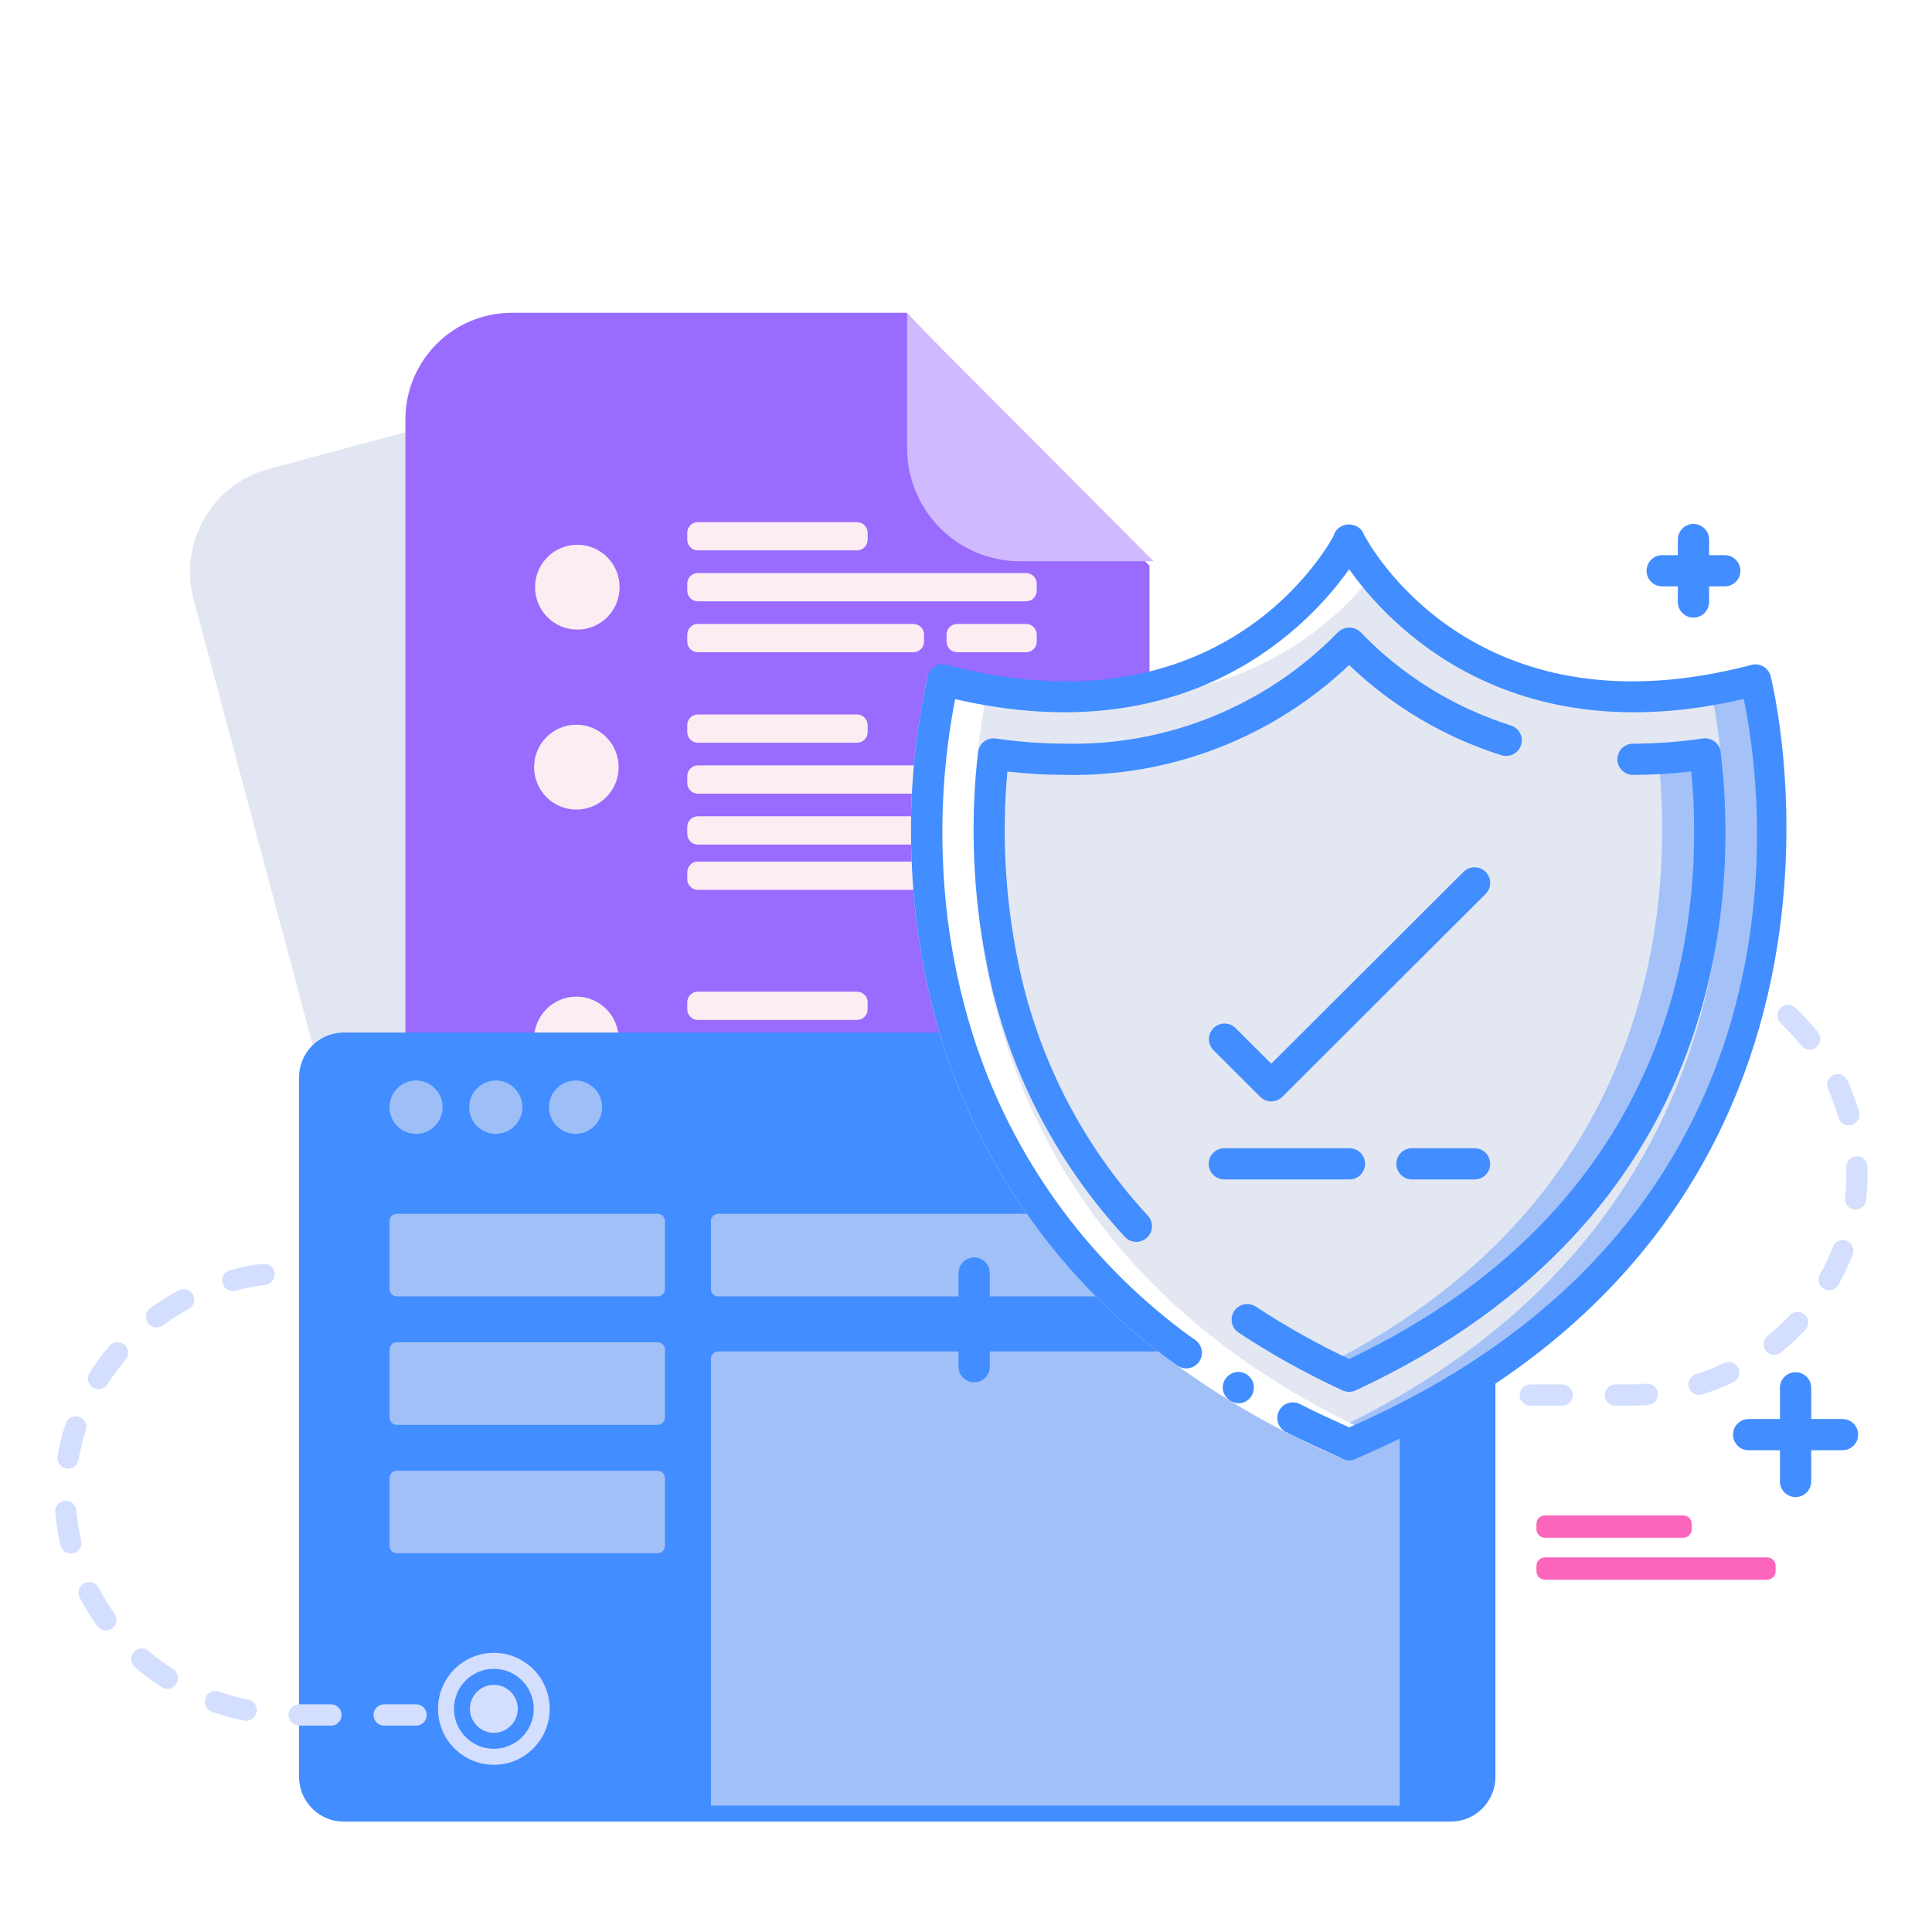 <svg xmlns:xlink="http://www.w3.org/1999/xlink" xmlns="http://www.w3.org/2000/svg" width="210" height="210" viewBox="0 0 210 210" fill="none"><path d="M46.227 53.403L82.782 63.224L70.21 70.502C64.354 73.892 56.867 71.88 53.486 66.009L46.227 53.403Z" fill="#3390FF"></path><path fill-rule="evenodd" clip-rule="evenodd" d="M29.224 50.969L70.625 39.846L103.191 59.51L121.632 128.521C123.285 134.704 119.625 141.059 113.459 142.716L57.742 157.686C51.575 159.342 45.237 155.673 43.585 149.49L21.051 65.164C19.399 58.981 23.058 52.626 29.224 50.969Z" fill="#E1E6F2"></path><path d="M70.713 39.947L103.486 58.92L89.464 62.687C82.933 64.442 76.22 60.556 74.47 54.007L70.713 39.947Z" fill="#3390FF"></path><path fill-rule="evenodd" clip-rule="evenodd" d="M55.626 34H98.538L124.944 61.496V133.095C124.944 139.496 119.769 144.686 113.385 144.686H55.626C49.242 144.686 44.067 139.496 44.067 133.095V45.59C44.067 39.189 49.242 34 55.626 34Z" fill="#996BFE"></path><path opacity="0.966" fill-rule="evenodd" clip-rule="evenodd" d="M62.649 87.997C60.111 87.997 58.054 85.932 58.054 83.385C58.054 80.838 60.111 78.773 62.649 78.773C65.187 78.773 67.244 80.838 67.244 83.385C67.244 85.932 65.187 87.997 62.649 87.997ZM62.649 117.552C60.111 117.552 58.054 115.487 58.054 112.94C58.054 110.393 60.111 108.328 62.649 108.328C65.187 108.328 67.244 110.393 67.244 112.94C67.244 115.487 65.187 117.552 62.649 117.552ZM75.857 56.752H93.152C93.79 56.752 94.308 57.271 94.308 57.911V58.667C94.308 59.308 93.79 59.827 93.152 59.827H75.857C75.219 59.827 74.701 59.308 74.701 58.667V57.911C74.701 57.271 75.219 56.752 75.857 56.752ZM75.857 62.286H111.533C112.171 62.286 112.689 62.805 112.689 63.445V64.202C112.689 64.842 112.171 65.361 111.533 65.361H75.857C75.219 65.361 74.701 64.842 74.701 64.202V63.445C74.701 62.805 75.219 62.286 75.857 62.286ZM75.857 67.82H99.279C99.917 67.82 100.435 68.339 100.435 68.98V69.736C100.435 70.376 99.917 70.895 99.279 70.895H75.857C75.219 70.895 74.701 70.376 74.701 69.736V68.98C74.701 68.339 75.219 67.82 75.857 67.82ZM104.041 67.82H111.533C112.171 67.82 112.689 68.339 112.689 68.98V69.736C112.689 70.376 112.171 70.895 111.533 70.895H104.041C103.403 70.895 102.885 70.376 102.885 69.736V68.98C102.885 68.339 103.403 67.82 104.041 67.82ZM75.857 77.659H93.152C93.79 77.659 94.308 78.178 94.308 78.818V79.575C94.308 80.215 93.79 80.734 93.152 80.734H75.857C75.219 80.734 74.701 80.215 74.701 79.575V78.818C74.701 78.178 75.219 77.659 75.857 77.659ZM75.857 83.194H111.533C112.171 83.194 112.689 83.712 112.689 84.353V85.109C112.689 85.749 112.171 86.268 111.533 86.268H75.857C75.219 86.268 74.701 85.749 74.701 85.109V84.353C74.701 83.712 75.219 83.194 75.857 83.194ZM75.857 88.728H111.533C112.171 88.728 112.689 89.247 112.689 89.887V90.643C112.689 91.284 112.171 91.802 111.533 91.802H75.857C75.219 91.802 74.701 91.284 74.701 90.643V89.887C74.701 89.247 75.219 88.728 75.857 88.728ZM75.857 93.647H111.533C112.171 93.647 112.689 94.166 112.689 94.806V95.563C112.689 96.203 112.171 96.722 111.533 96.722H75.857C75.219 96.722 74.701 96.203 74.701 95.563V94.806C74.701 94.166 75.219 93.647 75.857 93.647ZM75.857 107.79H93.152C93.79 107.79 94.308 108.309 94.308 108.949V109.706C94.308 110.346 93.79 110.865 93.152 110.865H75.857C75.219 110.865 74.701 110.346 74.701 109.706V108.949C74.701 108.309 75.219 107.79 75.857 107.79ZM75.857 113.325H111.533C112.171 113.325 112.689 113.843 112.689 114.484V115.24C112.689 115.88 112.171 116.399 111.533 116.399H75.857C75.219 116.399 74.701 115.88 74.701 115.24V114.484C74.701 113.843 75.219 113.325 75.857 113.325ZM75.857 118.859H99.279C99.917 118.859 100.435 119.378 100.435 120.018V120.774C100.435 121.415 99.917 121.933 99.279 121.933H75.857C75.219 121.933 74.701 121.415 74.701 120.774V120.018C74.701 119.378 75.219 118.859 75.857 118.859ZM104.041 118.859H111.533C112.171 118.859 112.689 119.378 112.689 120.018V120.774C112.689 121.415 112.171 121.933 111.533 121.933H104.041C103.403 121.933 102.885 121.415 102.885 120.774V120.018C102.885 119.378 103.403 118.859 104.041 118.859ZM62.753 68.435C60.215 68.435 58.158 66.371 58.158 63.824C58.158 61.276 60.215 59.212 62.753 59.212C65.291 59.212 67.349 61.276 67.349 63.824C67.349 66.371 65.291 68.435 62.753 68.435Z" fill="#FFF2F2"></path><path d="M98.598 34.121L125.382 61.002H110.852C104.084 61.002 98.598 55.496 98.598 48.704V34.121Z" fill="#CFB9FF"></path><path fill-rule="evenodd" clip-rule="evenodd" d="M37.362 112.233H157.69C160.371 112.233 162.544 114.413 162.544 117.101V193.132C162.544 195.821 160.371 198 157.69 198H37.362C34.681 198 32.508 195.821 32.508 193.132V117.101C32.508 114.413 34.681 112.233 37.362 112.233Z" fill="#428DFF"></path><path opacity="0.966" fill-rule="evenodd" clip-rule="evenodd" d="M43.142 131.936H71.472C71.919 131.936 72.281 132.3 72.281 132.748V140.101C72.281 140.549 71.919 140.912 71.472 140.912H43.142C42.695 140.912 42.333 140.549 42.333 140.101V132.748C42.333 132.3 42.695 131.936 43.142 131.936ZM43.142 145.898H71.472C71.919 145.898 72.281 146.262 72.281 146.71V154.063C72.281 154.511 71.919 154.874 71.472 154.874H43.142C42.695 154.874 42.333 154.511 42.333 154.063V146.71C42.333 146.262 42.695 145.898 43.142 145.898ZM43.142 159.86H71.472C71.919 159.86 72.281 160.224 72.281 160.672V168.025C72.281 168.473 71.919 168.836 71.472 168.836H43.142C42.695 168.836 42.333 168.473 42.333 168.025V160.672C42.333 160.224 42.695 159.86 43.142 159.86ZM78.081 131.936H151.333C151.779 131.936 152.142 132.3 152.142 132.748V140.101C152.142 140.549 151.779 140.912 151.333 140.912H78.081C77.634 140.912 77.272 140.549 77.272 140.101V132.748C77.272 132.3 77.634 131.936 78.081 131.936ZM78.081 146.896H151.333C151.779 146.896 152.142 147.259 152.142 147.707V196.261H77.272V147.707C77.272 147.259 77.634 146.896 78.081 146.896Z" fill="#A4C2F7"></path><path opacity="0.966" fill-rule="evenodd" clip-rule="evenodd" d="M45.223 123.244C43.627 123.244 42.333 121.947 42.333 120.346C42.333 118.746 43.627 117.449 45.223 117.449C46.819 117.449 48.112 118.746 48.112 120.346C48.112 121.947 46.819 123.244 45.223 123.244ZM53.892 123.244C52.296 123.244 51.002 121.947 51.002 120.346C51.002 118.746 52.296 117.449 53.892 117.449C55.488 117.449 56.782 118.746 56.782 120.346C56.782 121.947 55.488 123.244 53.892 123.244ZM62.561 123.244C60.965 123.244 59.671 121.947 59.671 120.346C59.671 118.746 60.965 117.449 62.561 117.449C64.157 117.449 65.451 118.746 65.451 120.346C65.451 121.947 64.157 123.244 62.561 123.244Z" fill="#A1C0F7"></path><path fill-rule="evenodd" clip-rule="evenodd" d="M186.24 81.255C186.24 115.846 160.227 155.075 144.339 155.075C128.451 155.075 102.438 111.923 102.438 81.255C112.794 81.255 131.363 68.502 144.339 68.775C157.316 69.047 175.885 81.255 186.24 81.255Z" fill="url(&quot;#paint0_linear&quot;)"></path><path opacity="0.966" fill-rule="evenodd" clip-rule="evenodd" d="M110.403 87.353C118.714 87.353 133.616 78.067 144.031 77.859C144.031 94.967 144.031 137.084 144.031 146.686C134.206 146.686 110.403 113.669 110.403 87.353Z" fill="url(&quot;#paint1_linear&quot;)"></path><path opacity="0.966" fill-rule="evenodd" clip-rule="evenodd" d="M177.658 87.353C177.658 113.669 153.855 146.686 144.03 146.686C144.03 137.084 144.03 94.967 144.03 77.859C154.445 78.067 169.347 87.353 177.658 87.353Z" fill="url(&quot;#paint2_linear&quot;)"></path><path d="M152.256 103.112C153.561 101.855 155.63 101.901 156.878 103.215C158.126 104.528 158.08 106.612 156.776 107.869L142.223 121.89C140.704 123.353 138.227 123.013 137.153 121.193L131.09 110.923C130.168 109.36 130.678 107.34 132.23 106.411C133.782 105.482 135.788 105.996 136.71 107.559L140.673 114.271L152.256 103.112Z" fill="#FFFFFF"></path><path d="M45.222 185.251C45.861 185.251 46.378 185.77 46.378 186.41C46.378 187.05 45.861 187.569 45.222 187.569H41.755C41.116 187.569 40.599 187.05 40.599 186.41C40.599 185.77 41.116 185.251 41.755 185.251H45.222ZM35.975 185.251C36.614 185.251 37.131 185.77 37.131 186.41C37.131 187.05 36.614 187.569 35.975 187.569H32.508C31.869 187.569 31.352 187.05 31.352 186.41C31.352 185.77 31.869 185.251 32.508 185.251H35.975ZM26.986 184.752C27.611 184.88 28.015 185.493 27.887 186.12C27.759 186.747 27.148 187.151 26.523 187.023C25.333 186.779 24.165 186.455 23.027 186.053C22.425 185.841 22.109 185.179 22.321 184.575C22.533 183.971 23.193 183.654 23.795 183.867C24.834 184.233 25.899 184.529 26.986 184.752ZM18.821 181.432C19.358 181.777 19.515 182.494 19.17 183.033C18.826 183.572 18.111 183.729 17.573 183.383C16.552 182.727 15.579 182.001 14.662 181.211C14.178 180.794 14.122 180.063 14.538 179.577C14.954 179.091 15.684 179.036 16.168 179.453C17.003 180.172 17.89 180.833 18.821 181.432ZM12.449 175.395C12.822 175.914 12.704 176.639 12.186 177.013C11.668 177.387 10.946 177.269 10.573 176.75C9.862 175.761 9.225 174.723 8.667 173.645C8.373 173.076 8.594 172.377 9.161 172.082C9.728 171.787 10.425 172.009 10.719 172.577C11.225 173.555 11.803 174.497 12.449 175.395ZM8.821 167.445C8.967 168.068 8.582 168.692 7.96 168.839C7.339 168.986 6.717 168.6 6.57 167.977C6.293 166.795 6.103 165.59 6.004 164.371C5.952 163.733 6.426 163.173 7.062 163.121C7.698 163.069 8.256 163.544 8.308 164.182C8.398 165.286 8.57 166.376 8.821 167.445ZM8.541 158.668C8.435 159.299 7.838 159.725 7.209 159.618C6.579 159.512 6.155 158.914 6.261 158.283C6.463 157.079 6.755 155.895 7.132 154.739C7.331 154.131 7.984 153.8 8.591 153.999C9.197 154.198 9.528 154.853 9.329 155.461C8.987 156.507 8.724 157.578 8.541 158.668ZM11.684 150.46C11.342 151.001 10.628 151.162 10.089 150.82C9.55 150.477 9.389 149.762 9.73 149.221C10.378 148.195 11.1 147.216 11.891 146.29C12.307 145.804 13.036 145.748 13.521 146.164C14.006 146.581 14.062 147.312 13.647 147.798C12.928 148.64 12.272 149.529 11.684 150.46ZM17.692 144.061C17.175 144.437 16.452 144.322 16.077 143.804C15.703 143.286 15.818 142.561 16.334 142.185C17.312 141.474 18.34 140.83 19.412 140.259C19.975 139.958 20.675 140.173 20.975 140.738C21.274 141.303 21.061 142.005 20.497 142.306C19.52 142.826 18.583 143.413 17.692 144.061ZM25.602 140.295C24.986 140.46 24.352 140.092 24.188 139.473C24.024 138.855 24.391 138.22 25.008 138.055C26.172 137.744 27.36 137.512 28.566 137.361C29.199 137.282 29.777 137.732 29.856 138.367C29.935 139.003 29.486 139.582 28.852 139.661C27.751 139.799 26.665 140.011 25.602 140.295ZM53.68 188.348C52.244 188.348 51.079 187.181 51.079 185.741C51.079 184.3 52.244 183.133 53.68 183.133C55.116 183.133 56.281 184.3 56.281 185.741C56.281 187.181 55.116 188.348 53.68 188.348ZM53.68 190.087C56.074 190.087 58.015 188.141 58.015 185.741C58.015 183.34 56.074 181.394 53.68 181.394C51.286 181.394 49.346 183.34 49.346 185.741C49.346 188.141 51.286 190.087 53.68 190.087ZM53.68 191.825C50.329 191.825 47.612 189.101 47.612 185.741C47.612 182.38 50.329 179.656 53.68 179.656C57.032 179.656 59.748 182.38 59.748 185.741C59.748 189.101 57.032 191.825 53.68 191.825ZM168.324 104.7C167.685 104.7 167.168 104.181 167.168 103.541C167.168 102.901 167.685 102.382 168.324 102.382C168.594 102.382 170.352 102.383 171.792 102.385C172.43 102.385 172.947 102.905 172.947 103.545C172.946 104.185 172.428 104.703 171.79 104.703C170.351 104.701 168.593 104.7 168.324 104.7ZM177.564 104.714C176.926 104.71 176.411 104.189 176.415 103.549C176.418 102.909 176.938 102.392 177.577 102.396C177.819 102.397 177.946 102.398 177.998 102.4C179.077 102.44 180.147 102.544 181.203 102.71C181.834 102.81 182.264 103.403 182.165 104.036C182.066 104.668 181.474 105.1 180.844 105C179.879 104.848 178.9 104.753 177.913 104.717C177.898 104.716 177.765 104.715 177.564 104.714ZM186.158 106.475C185.567 106.235 185.281 105.559 185.52 104.966C185.76 104.372 186.433 104.086 187.025 104.326C188.15 104.782 189.239 105.314 190.285 105.919C190.838 106.238 191.029 106.947 190.71 107.501C190.391 108.056 189.685 108.247 189.132 107.927C188.177 107.376 187.184 106.891 186.158 106.475ZM193.554 111.219C193.089 110.78 193.067 110.047 193.505 109.581C193.942 109.115 194.674 109.092 195.139 109.531C196.023 110.367 196.846 111.262 197.6 112.21C197.998 112.71 197.916 113.439 197.417 113.838C196.918 114.238 196.191 114.155 195.793 113.655C195.107 112.793 194.359 111.979 193.554 111.219ZM198.696 118.388C198.431 117.806 198.687 117.118 199.268 116.853C199.849 116.587 200.534 116.844 200.799 117.426C201.304 118.535 201.725 119.678 202.06 120.85C202.235 121.465 201.88 122.107 201.267 122.283C200.653 122.46 200.013 122.104 199.837 121.488C199.534 120.428 199.153 119.392 198.696 118.388ZM200.677 126.88C200.657 126.24 201.158 125.705 201.796 125.685C202.434 125.665 202.968 126.167 202.988 126.807C202.996 127.066 203 127.326 203 127.586C203 128.552 202.944 129.508 202.834 130.455C202.76 131.09 202.185 131.545 201.551 131.471C200.917 131.397 200.464 130.821 200.538 130.185C200.638 129.328 200.688 128.462 200.688 127.586C200.688 127.35 200.684 127.115 200.677 126.88ZM199.225 135.527C199.454 134.929 200.123 134.631 200.719 134.86C201.315 135.089 201.612 135.76 201.384 136.357C200.949 137.493 200.43 138.596 199.832 139.658C199.518 140.215 198.813 140.412 198.257 140.097C197.701 139.782 197.505 139.075 197.819 138.517C198.361 137.555 198.832 136.556 199.225 135.527ZM194.556 142.955C194.994 142.489 195.725 142.467 196.19 142.905C196.655 143.344 196.678 144.077 196.24 144.544C195.412 145.427 194.52 146.252 193.572 147.013C193.074 147.413 192.347 147.332 191.948 146.833C191.549 146.333 191.629 145.604 192.128 145.203C192.991 144.51 193.803 143.759 194.556 142.955ZM187.414 148.154C187.991 147.88 188.68 148.128 188.953 148.707C189.225 149.285 188.979 149.976 188.402 150.25C187.31 150.767 186.182 151.209 185.024 151.573C184.415 151.765 183.766 151.425 183.575 150.814C183.384 150.203 183.723 149.553 184.332 149.362C185.389 149.029 186.418 148.626 187.414 148.154ZM178.962 150.403C179.599 150.352 180.156 150.828 180.206 151.466C180.256 152.105 179.781 152.663 179.145 152.713C178.435 152.77 177.72 152.798 177.001 152.799H175.58C174.941 152.799 174.424 152.28 174.424 151.64C174.424 150.999 174.941 150.481 175.58 150.481H177C177.658 150.48 178.313 150.454 178.962 150.403ZM169.8 150.481C170.439 150.481 170.956 150.999 170.956 151.64C170.956 152.28 170.439 152.799 169.8 152.799H166.333C165.694 152.799 165.177 152.28 165.177 151.64C165.177 150.999 165.694 150.481 166.333 150.481H169.8ZM160.521 107.597C162.915 107.597 164.856 105.651 164.856 103.251C164.856 100.85 162.915 98.905 160.521 98.905C158.127 98.905 156.187 100.85 156.187 103.251C156.187 105.651 158.127 107.597 160.521 107.597ZM160.521 109.336C157.17 109.336 154.453 106.611 154.453 103.251C154.453 99.89 157.17 97.166 160.521 97.166C163.873 97.166 166.59 99.89 166.59 103.251C166.59 106.611 163.873 109.336 160.521 109.336ZM160.521 105.859C159.085 105.859 157.921 104.691 157.921 103.251C157.921 101.811 159.085 100.643 160.521 100.643C161.958 100.643 163.122 101.811 163.122 103.251C163.122 104.691 161.958 105.859 160.521 105.859Z" fill="#D4DFFF"></path><path d="M146.615 157.037C200.022 134.194 193.155 85.374 191.192 75.628C191.099 75.176 190.825 74.782 190.433 74.538C190.041 74.293 189.566 74.22 189.118 74.334C164.238 80.135 151.967 66.539 148.085 60.933C147.769 60.466 147.242 60.186 146.677 60.186C146.113 60.186 145.585 60.466 145.269 60.933C141.373 66.539 129.062 80.141 104.176 74.334C103.729 74.22 103.253 74.293 102.862 74.538C102.47 74.782 102.196 75.176 102.103 75.628C100.139 85.374 93.272 134.194 146.679 157.037H146.615Z" fill="#E3E7F2"></path><path d="M146.648 149.59C106.976 131.127 106.354 96.341 107.997 81.956C110.578 82.332 113.181 82.524 115.789 82.531C127.399 82.752 138.58 78.158 146.67 69.844C154.74 78.156 165.908 82.75 177.504 82.527C180.111 82.521 182.715 82.329 185.294 81.952C186.941 96.343 186.319 131.127 146.648 149.59Z" fill="#E3E7F2"></path><path d="M146.646 157.02C145.779 156.647 144.929 156.273 144.097 155.883C194.698 132.592 188.018 85.23 186.097 75.628C186.052 75.402 185.96 75.188 185.825 75.001C186.896 74.831 188.001 74.593 189.123 74.339C189.569 74.228 190.042 74.302 190.433 74.545C190.824 74.788 191.099 75.179 191.196 75.628C193.151 85.382 200.018 134.17 146.646 157.02Z" fill="#A4C2F7"></path><path d="M146.646 149.59C145.779 149.183 144.929 148.776 144.113 148.352C180.827 129.828 181.796 96.799 180.266 82.448C181.951 82.374 183.631 82.21 185.298 81.956C186.946 96.341 186.317 131.134 146.646 149.59Z" fill="#A4C2F7"></path><path d="M146.679 157.037L146.647 157.021L146.615 157.037H146.679Z" fill="#FFFFFF"></path><path d="M107.474 74.992C106.398 74.807 105.305 74.597 104.176 74.334C103.729 74.219 103.254 74.293 102.862 74.538C102.47 74.782 102.196 75.176 102.103 75.628C100.172 85.214 93.541 132.575 144.13 155.866L144.098 155.883C144.895 156.256 145.711 156.614 146.539 156.972C146.578 156.988 146.612 157.006 146.649 157.021C147.53 156.645 148.371 156.251 149.217 155.861C98.642 132.567 105.271 85.213 107.202 75.628C107.248 75.4 107.341 75.183 107.474 74.992Z" fill="#FFFFFF"></path><path d="M149.229 62.467C148.792 61.911 148.41 61.392 148.09 60.929C147.774 60.462 147.246 60.182 146.682 60.182C146.117 60.182 145.59 60.462 145.274 60.929C139.061 69.755 129.092 75.2 118.294 75.663C135.402 76.649 145.034 67.782 149.229 62.467Z" fill="#FFFFFF"></path><path d="M146.009 158.595C139.087 155.671 132.549 151.911 126.544 147.399C115.417 139.042 107.117 127.488 102.758 114.288C100.624 107.736 99.397 100.924 99.112 94.04C98.769 87.14 99.351 80.226 100.842 73.48L104.129 74.349C102.73 80.763 102.185 87.333 102.508 93.889C102.78 100.463 103.951 106.969 105.987 113.228C110.13 125.782 118.025 136.769 128.611 144.712C134.392 149.051 140.685 152.666 147.348 155.478L146.009 158.595Z" fill="#FFFFFF"></path><path d="M139.759 155.649C141.739 156.678 143.793 157.554 145.81 158.504C146.054 158.647 146.331 158.726 146.614 158.733H146.679C147 158.734 147.314 158.641 147.583 158.466C207.381 132.682 192.607 74.07 192.456 73.478C192.216 72.573 191.286 72.033 190.379 72.272C161.373 79.897 149.754 60.852 148.282 58.167C148.236 58.022 148.173 57.883 148.093 57.754C147.755 57.284 147.21 57.005 146.63 57.005C146.05 57.005 145.506 57.284 145.168 57.754C145.072 57.912 145.001 58.084 144.959 58.263C143.279 61.266 131.601 79.804 102.918 72.274C102.011 72.036 101.082 72.575 100.842 73.48C99.351 80.226 98.769 87.14 99.112 94.04C99.398 100.923 100.624 107.736 102.758 114.288C107.117 127.488 115.417 139.043 126.544 147.401C127.003 147.754 127.482 148.079 127.951 148.419C128.709 148.963 129.765 148.796 130.316 148.044C130.867 147.292 130.708 146.237 129.959 145.681C129.51 145.357 129.049 145.046 128.611 144.711C118.027 136.77 110.132 125.786 105.987 113.234C103.951 106.976 102.781 100.47 102.508 93.896C102.235 87.896 102.676 81.885 103.822 75.989C129.447 81.933 142.453 67.807 146.646 61.87C150.843 67.807 163.865 81.972 189.54 75.97C191.539 85.497 198.447 132.53 146.648 155.15C144.861 154.319 143.051 153.532 141.307 152.622C140.484 152.195 139.469 152.511 139.035 153.33C138.594 154.17 138.918 155.207 139.759 155.649Z" fill="#428DFF"></path><path d="M133.722 152.261C134.111 152.496 134.575 152.576 135.021 152.485L135.325 152.375C135.429 152.328 135.525 152.267 135.612 152.193C135.703 152.136 135.785 152.065 135.854 151.983C135.926 151.896 135.994 151.804 136.054 151.708C136.274 151.314 136.344 150.854 136.25 150.412C136.192 150.198 136.095 149.996 135.964 149.817C135.569 149.271 134.885 149.013 134.227 149.16C134.011 149.219 133.808 149.316 133.627 149.447C133.061 149.836 132.791 150.53 132.947 151.198C133.063 151.637 133.339 152.016 133.722 152.261Z" fill="#428DFF"></path><path d="M146.644 151.288C146.893 151.288 147.138 151.233 147.363 151.128C188.422 132.041 188.782 96.247 187.031 81.747C186.977 81.293 186.741 80.88 186.377 80.602C186.013 80.324 185.552 80.205 185.099 80.271C182.583 80.64 180.045 80.829 177.503 80.836C176.564 80.836 175.803 81.595 175.803 82.532C175.803 83.469 176.564 84.228 177.503 84.228C179.62 84.225 181.736 84.1 183.839 83.855C185.223 98.456 183.467 130.204 146.644 147.717C143.151 146.068 139.778 144.176 136.551 142.054C136.046 141.698 135.386 141.644 134.829 141.914C134.272 142.184 133.906 142.734 133.873 143.351C133.841 143.968 134.147 144.554 134.673 144.88C138.263 147.242 142.026 149.332 145.929 151.131C146.153 151.235 146.397 151.288 146.644 151.288Z" fill="#428DFF"></path><path d="M115.791 84.227C127.251 84.461 138.34 80.169 146.644 72.284C151.324 76.773 156.977 80.125 163.166 82.079C163.748 82.276 164.391 82.144 164.848 81.734C165.305 81.324 165.505 80.7 165.37 80.101C165.236 79.502 164.788 79.023 164.199 78.847C157.998 76.882 152.388 73.398 147.882 68.713C147.202 68.052 146.118 68.052 145.438 68.713C137.676 76.689 126.939 81.08 115.801 80.834C113.272 80.827 110.745 80.64 108.243 80.274C107.788 80.209 107.326 80.33 106.962 80.61C106.599 80.89 106.364 81.305 106.312 81.76C105.425 89.478 105.752 97.287 107.28 104.904C109.437 115.945 114.625 126.171 122.267 134.441C122.68 134.886 123.299 135.077 123.892 134.942C124.484 134.808 124.96 134.368 125.139 133.789C125.319 133.209 125.175 132.578 124.762 132.133C117.538 124.321 112.634 114.658 110.596 104.223C109.252 97.525 108.882 90.67 109.498 83.867C111.587 84.106 113.688 84.226 115.791 84.227Z" fill="#428DFF"></path><path d="M133.081 128.198H146.678C147.617 128.198 148.378 127.439 148.378 126.502C148.378 125.565 147.617 124.806 146.678 124.806H133.081C132.142 124.806 131.381 125.565 131.381 126.502C131.381 127.439 132.142 128.198 133.081 128.198Z" fill="#428DFF"></path><path d="M153.478 124.805C152.539 124.805 151.778 125.565 151.778 126.502C151.778 127.439 152.539 128.198 153.478 128.198H160.277C161.216 128.198 161.976 127.438 161.976 126.502C161.976 125.565 161.215 124.805 160.277 124.805H153.478Z" fill="#428DFF"></path><path d="M105.886 150.251C106.825 150.251 107.585 149.492 107.585 148.555V145.162H110.985C111.924 145.162 112.685 144.402 112.685 143.466C112.685 142.529 111.924 141.769 110.985 141.769H107.585V138.377C107.585 137.44 106.824 136.68 105.886 136.68C104.947 136.68 104.186 137.44 104.186 138.377V141.769H100.787C99.848 141.769 99.087 142.529 99.087 143.466C99.087 144.403 99.848 145.162 100.787 145.162H104.186V148.555C104.186 149.492 104.947 150.251 105.886 150.251Z" fill="#428DFF"></path><path d="M195.171 162.724C196.11 162.724 196.871 161.965 196.871 161.028V157.635H200.27C201.209 157.635 201.97 156.876 201.97 155.939C201.97 155.002 201.209 154.243 200.27 154.243H196.871V150.85C196.871 149.913 196.11 149.154 195.171 149.154C194.232 149.154 193.471 149.913 193.471 150.85V154.243H190.072C189.133 154.243 188.372 155.002 188.372 155.939C188.372 156.876 189.133 157.635 190.072 157.635H193.471V161.028C193.471 161.965 194.232 162.724 195.171 162.724Z" fill="#428DFF"></path><path d="M184.073 56.951C183.134 56.951 182.373 57.711 182.373 58.647V60.343H180.673C179.735 60.343 178.974 61.103 178.974 62.04C178.974 62.977 179.735 63.736 180.673 63.736H182.373V65.432C182.373 66.369 183.134 67.129 184.073 67.129C185.011 67.129 185.772 66.369 185.772 65.432V63.736H187.472C188.411 63.736 189.172 62.977 189.172 62.04C189.172 61.103 188.411 60.343 187.472 60.343H185.772V58.647C185.772 57.711 185.011 56.951 184.073 56.951Z" fill="#428DFF"></path><path d="M161.478 94.768C160.815 94.106 159.739 94.106 159.075 94.768L138.18 115.621L134.283 111.732C133.616 111.089 132.556 111.098 131.9 111.752C131.245 112.407 131.235 113.465 131.88 114.13L136.979 119.219C137.642 119.882 138.718 119.882 139.382 119.219L161.478 97.167C162.142 96.504 162.142 95.43 161.478 94.768Z" fill="#428DFF"></path><path fill-rule="evenodd" clip-rule="evenodd" d="M167.918 164.72H182.968C183.472 164.72 183.88 165.129 183.88 165.633V166.229C183.88 166.733 183.472 167.142 182.968 167.142H167.918C167.414 167.142 167.006 166.733 167.006 166.229V165.633C167.006 165.129 167.414 164.72 167.918 164.72ZM167.918 169.284H192.089C192.593 169.284 193.002 169.693 193.002 170.197V170.793C193.002 171.297 192.593 171.705 192.089 171.705H167.918C167.414 171.705 167.006 171.297 167.006 170.793V170.197C167.006 169.693 167.414 169.284 167.918 169.284Z" fill="#FB65BC"></path><defs><linearGradient id="paint0_linear" x1="167.982" y1="68.77" x2="137.046" y2="154.506" gradientUnits="userSpaceOnUse"><stop stop-color="#17B7BD"></stop><stop offset="1" stop-color="#9DEB93"></stop></linearGradient><linearGradient id="paint1_linear" x1="127.217" y1="56.551" x2="127.217" y2="165.876" gradientUnits="userSpaceOnUse"><stop stop-color="#FFF2F2" stop-opacity="0.139"></stop><stop offset="1" stop-color="#FEFAF9"></stop></linearGradient><linearGradient id="paint2_linear" x1="160.844" y1="15.101" x2="160.844" y2="146.686" gradientUnits="userSpaceOnUse"><stop stop-color="#FFF2F2" stop-opacity="0.139"></stop><stop offset="1" stop-color="#F9FBFE"></stop></linearGradient><linearGradient id="paint0_linear" x1="167.982" y1="68.77" x2="137.046" y2="154.506" gradientUnits="userSpaceOnUse"><stop stop-color="#17B7BD"></stop><stop offset="1" stop-color="#9DEB93"></stop></linearGradient><linearGradient id="paint1_linear" x1="127.217" y1="56.551" x2="127.217" y2="165.876" gradientUnits="userSpaceOnUse"><stop stop-color="#FFF2F2" stop-opacity="0.139"></stop><stop offset="1" stop-color="#FEFAF9"></stop></linearGradient><linearGradient id="paint2_linear" x1="160.844" y1="15.101" x2="160.844" y2="146.686" gradientUnits="userSpaceOnUse"><stop stop-color="#FFF2F2" stop-opacity="0.139"></stop><stop offset="1" stop-color="#F9FBFE"></stop></linearGradient></defs></svg>